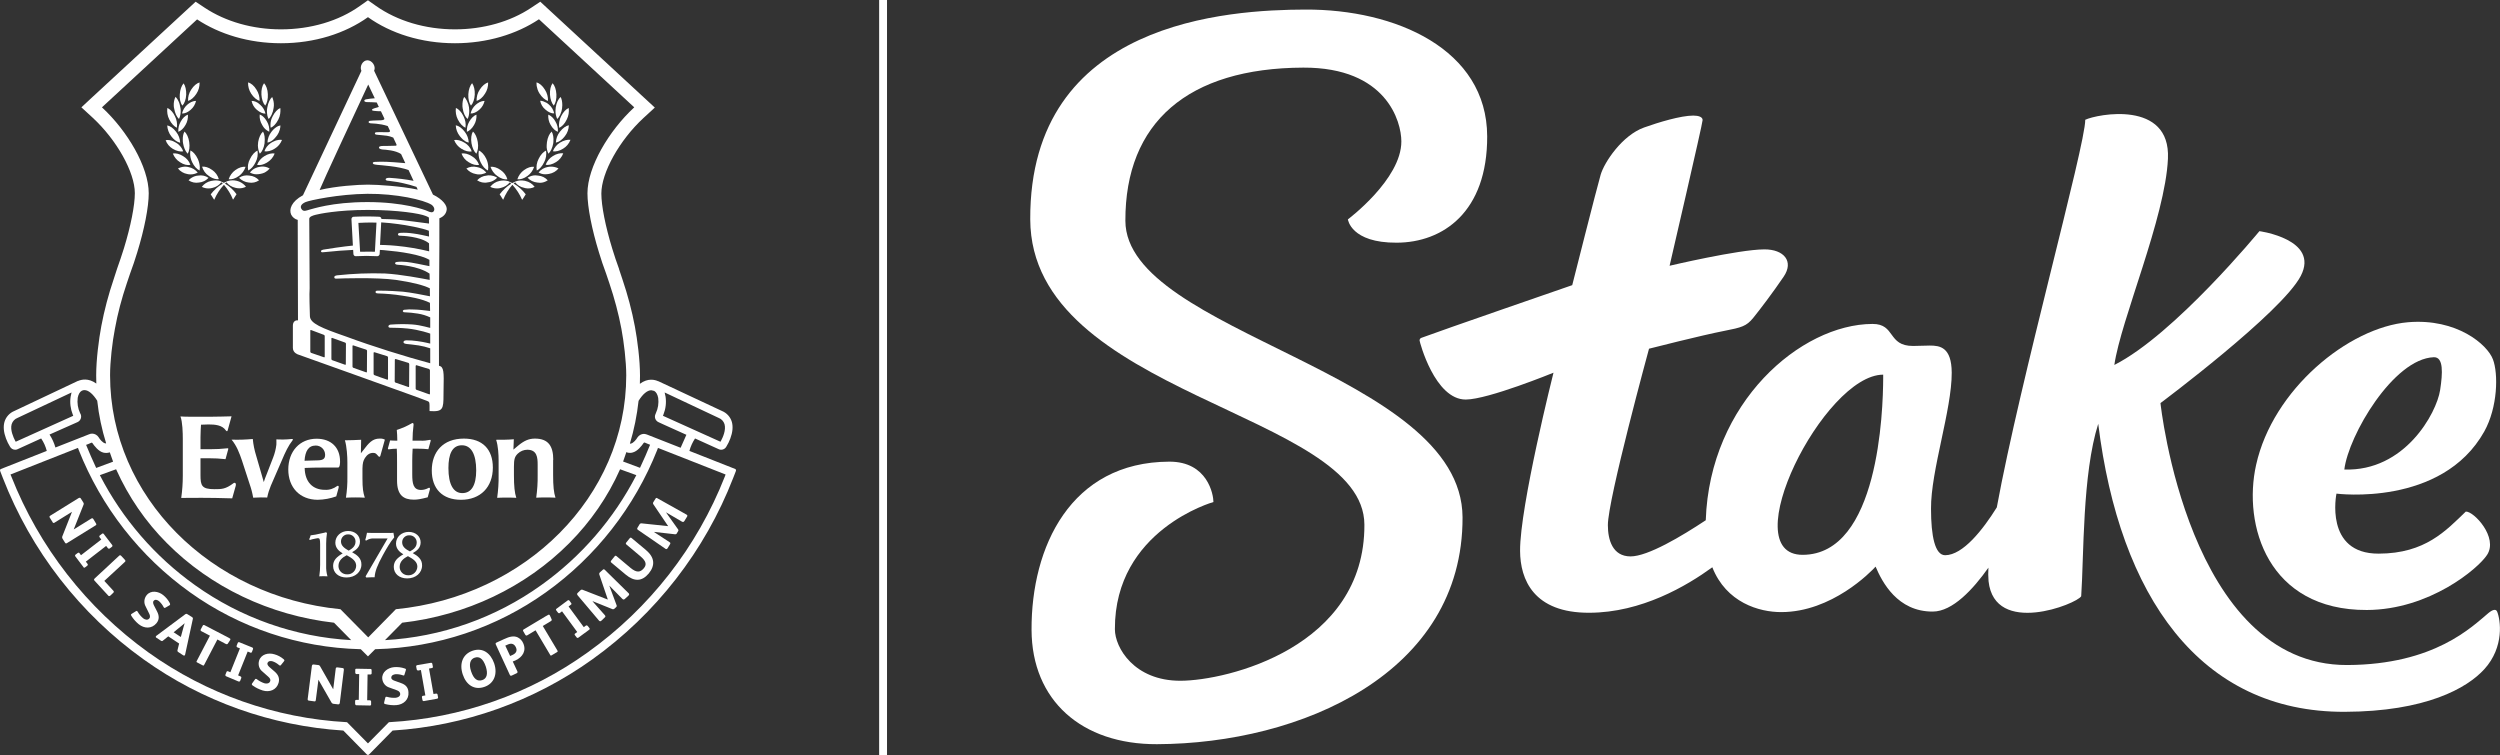 <svg version="1.1" id="Layer_1" xmlns="http://www.w3.org/2000/svg" xmlns:xlink="http://www.w3.org/1999/xlink" x="0px" y="0px" viewBox="0 0 1907.8 576.2" xml:space="preserve" class="svelte-1szeme" width="1907.8"  height="576.2" ><rect x="0" y="0" width="1907.8" height="576.2" fill="#333333" stroke="none"/><style type="text/css">.st0 {
        fill: #ffffff;
      }
    </style><g><rect x="670.9" class="st0" width="6" height="576.2" fill="#FFFFFF"></rect><path class="st0" d="M858.8,168.5c-0.2-75,47.7-116.6,135.8-116.9c63.5-0.2,74.8,41.2,74.8,56.3c0.1,28.9-40.8,59.5-40.8,59.5
		s2.2,18,37.3,17.8c35.1-0.1,69.2-23.3,69-81.2c-0.2-66.5-69.9-97-138.8-96.7c-57.7,0.2-210.5,8.3-209.9,160.1
		c0.5,134.8,254.7,146.7,255,233c0.4,93.7-104.9,119-140.3,119.1s-50.1-25.3-50.1-39.3c-0.3-75.9,75.2-97.1,75.2-97.1
		c0-5.6-4.4-30.9-33.7-30.8c-75.3,0.3-105.4,65.1-105.1,128.4c0.2,53.8,38.2,87.4,95.7,87.2c109.8-0.4,233.6-54.1,233.2-173.1
		C1115.6,283.6,859.1,254.5,858.8,168.5z" fill="#FFFFFF"></path><path class="st0" d="M1905.6,466.7c-0.9-2.1-3.3-1.6-6.6,1.1c-12.4,10.3-41,39.4-107.7,39.7c-121.5,0.5-142.6-199.9-142.6-199.9
		s92.7-69.2,107.1-97.1c14.4-27.9-31.6-34.1-31.6-34.1s-64.8,78.9-110.7,102.1c4.9-34.3,38.9-112.4,40.9-157.4
		c2.1-45-54.1-34-63.1-29.7h0c0.1,19.6-49.5,197.8-67.5,295.8c-10.6,17-25.8,36.4-39.4,36.5c-7.8,0-10.8-14.6-10.8-35.5
		c-0.2-29,15.9-75.5,15.8-103.8c-0.1-19.5-9-20.7-16.7-20.7c-1.7,0-11,0.3-12.7,0.3c-19.8,0.1-13.3-16.9-31.1-16.8
		c-54.6,0.2-124.2,59.8-127.2,149.8c-18.4,12.2-44.2,27.6-57.4,27.6c-13.8,0-17.3-12.8-17.3-23.8c-0.1-19.4,31.4-134.7,31.4-134.7
		s39.9-10.2,57.4-13.6c13.2-2.6,16.9-3.5,22.1-9.9c5.2-6.4,15.2-19.6,23.2-31.4c8.1-11.8,0.2-21-14.8-20.9
		c-19.7,0.1-72.2,12.5-72.2,12.5s25.3-108.9,25.2-111.2c0-2.3-3-3.4-7.1-3.4c-9.6,0-26.7,5.2-37.6,9.1c-16.7,6-30.3,26.5-33.1,36
		s-21.7,84.3-21.7,84.3s-101.3,35-115.1,40.2c-0.9,0.3-1.4,1.1-1.4,2c0,0.9,11.6,45.2,35.3,45.1c17.1-0.1,66.9-20.5,66.9-20.5
		s-25.7,102.1-25.5,136c0.1,21.8,10.3,47.4,52.9,47.2c39.8-0.1,74.3-20.5,93.8-34.7c10.6,26.9,35.7,34.3,52.8,34.2
		c38.4-0.1,68.1-30.6,71.8-34.7c5,11.8,16.7,34.4,43.6,34.3c15.2,0,30.9-17.1,42.5-33.5c-0.2,3.4-0.2,6.9,0.1,10.3
		c4.6,42.3,67.4,17.4,70.7,11.5c2.1-30.6,0.8-93.1,13-131.6c16.2,131.6,77.6,220.2,188.1,219.8c61.8-0.2,93.4-18,106.6-32.6
		C1911.3,493.6,1908.2,472.9,1905.6,466.7z M1437.1,288.6c-0.1,24.8-3.4,134.6-61.4,134.8c-53,0.2,16.2-137.4,61.4-137.5V288.6z" fill="#FFFFFF"></path><path class="st0" d="M1806.2,465.5c47.9-0.2,85-31.7,91.7-42c8.8-13.4-10.2-33.5-16.2-33.1c-15.1,14.5-30.9,32-66.4,32.1
		c-41.8,0.2-32.3-45.8-32.3-45.8s80.4,10.4,112.8-47.4c10.3-18.5,10.8-44.1,6.6-55.1c-4.2-11.2-27.5-31.4-64.7-28.3h0
		c-45.7,3.9-103.3,51.5-116,108.8C1711.4,400.7,1730.6,465.8,1806.2,465.5z M1857.3,272.6C1857.3,272.6,1857.3,272.6,1857.3,272.6
		L1857.3,272.6C1857.3,272.6,1857.3,272.6,1857.3,272.6c7.5-0.2,6.8,12.1,4.8,25.1c-2.7,17.6-27,62.2-73.1,60.6
		C1792.2,332.2,1826.5,273.7,1857.3,272.6z" fill="#FFFFFF"></path><path class="st0" d="M414.2,477.7l6-3.6c0.7-0.4,1.1-0.9,0.7-1.6l-1.3-2.9c0-0.1-0.1-0.1-0.1-0.1c-0.3-0.5-0.7-0.6-1.3-0.2l-1.8,1
		l-16.7,10c-0.1,0-0.2,0.1-0.2,0.1c-0.4,0.3-0.5,0.9-0.2,1.3l1.5,2.6c0.4,0.7,0.9,0.9,1.6,0.5l6.3-3.8l11.1,18.7
		c0.4,0.7,0.6,0.8,1.3,0.3l3.9-2.3c0.7-0.4,0.7-0.6,0.3-1.4L414.2,477.7z" fill="#FFFFFF"></path><path class="st0" d="M448.5,477.7C448.5,477.7,448.5,477.7,448.5,477.7c-0.4-0.5-1-0.6-1.4-0.3l-1.6,1.2l-11.6-15.8l1.7-1.3l0,0
		c0.1,0,0.1-0.1,0.2-0.1c0.4-0.4,0.4-0.9,0-1.3l-1.3-1.8c-0.4-0.4-0.9-0.4-1.3-0.1l-8.6,6.4c0,0,0,0,0,0c-0.4,0.3-0.4,0.9-0.1,1.2
		l1.3,1.7c0,0,0,0.1,0.1,0.1c0.3,0.4,0.9,0.5,1.3,0.2l1.7-1.3l11.6,15.8l-1.5,1.1c-0.1,0-0.1,0.1-0.2,0.1c-0.4,0.4-0.4,0.9,0,1.3
		l1.3,1.7c0.4,0.4,0.9,0.4,1.3,0.1l8.3-6.1c0,0,0,0,0,0c0.4-0.3,0.4-0.9,0.1-1.2L448.5,477.7z" fill="#FFFFFF"></path><path class="st0" d="M73.3,399.5l-2-3.3c-0.4-0.7-0.9-0.9-1.6-0.5L56.3,404l0-0.1l7.4-18.6c0.3-0.6,0.3-1.3-0.1-1.8l-1.8-2.9
		c-0.4-0.7-0.9-1-1.8-0.5l-21.6,13.4c-0.8,0.5-0.8,1-0.3,1.7l2,3.2c0,0.1,0.1,0.3,0.2,0.4c0.4,0.4,1,0.4,1.4,0l13.2-8.2l0,0.1
		l-7.3,18.5c-0.3,0.7-0.2,1.4,0.2,2l1.8,2.9c0.4,0.6,0.8,0.9,1.6,0.3l21.5-13.3C73.4,400.7,73.8,400.4,73.3,399.5z" fill="#FFFFFF"></path><path class="st0" d="M394.9,486.3c-2.8-1.2-6-0.6-10.2,1.4l-5.7,2.6c-0.8,0.4-1,0.7-0.6,1.6l10.6,23c0.4,0.9,0.9,0.9,1.6,0.6
		l3.6-1.7c0.8-0.4,0.9-0.9,0.6-1.5l-3.5-7.5c0.4-0.2,1.5-0.6,2-0.8l0,0c5.6-2.6,8.6-7.5,5.9-13.3
		C398.4,488.8,396.8,487.2,394.9,486.3z M391.3,499.7c-0.3,0.1-1.5,0.7-2,0.9l-3.7-7.9l1.8-0.8l0,0c2.7-1.3,4.9-0.7,6.2,1.9
		S394,498.4,391.3,499.7z" fill="#FFFFFF"></path><path class="st0" d="M479.7,452.7l-18.2-17.9c-0.5-0.5-0.9-0.5-1.5,0l-2.1,1.9c-0.6,0.5-0.8,1.2-0.5,1.9l6.4,18.8l-0.1,0.1
		l-18.8-7.3c-0.7-0.4-1.5-0.3-2,0.3l-2.1,2c-0.5,0.5-0.6,1,0,1.8l16.3,19.3l0.1,0.1c0.6,0.6,1.1,0.5,1.8-0.1l2.4-2.3
		c0.6-0.6,0.9-1,0.2-1.8l-9.4-10.6l0.1-0.1l14.9,6c0.6,0.3,1.4,0.1,1.8-0.4l1.1-1c0.5-0.4,0.7-1,0.4-1.6L465,447h0.1l9.6,9.8
		c0.8,0.8,1.3,1,2.1,0.3l2.9-2.7l0,0c0.1,0,0.1-0.1,0.2-0.2C480.2,453.8,480.2,453.1,479.7,452.7L479.7,452.7z" fill="#FFFFFF"></path><path class="st0" d="M492.9,419.7l-10.9-9.1c-0.6-0.5-1-0.4-1.5,0.2l-2.5,3.1c-0.5,0.6-0.6,1.1,0,1.6l10.6,8.9c4.8,4,5,6.7,2.5,9.5
		s-5.2,3.4-10-0.6l-10.6-8.9c-0.6-0.5-1.1-0.4-1.5,0.2l-2.5,3.1c-0.5,0.6-0.6,1.1,0,1.6l11,9.2c6.5,5.4,12.3,5.4,17.6-0.9l0,0
		C500,431.6,499.8,425.5,492.9,419.7z" fill="#FFFFFF"></path><path class="st0" d="M92.5,424.2c0-0.1-0.1-0.1-0.2-0.2c-0.4-0.4-1.1-0.3-1.4,0.1l-18.6,17.3c-0.8,0.7-0.6,1.2-0.1,1.8l10.3,11.2h0
		c0.1,0.1,0.2,0.2,0.3,0.3c0.4,0.3,1.1,0.2,1.4-0.2l2.2-2.1c0.1-0.1,0.2-0.1,0.2-0.2c0.4-0.4,0.3-1.1-0.1-1.4l-6.9-7.5l15.6-14.4
		c0.7-0.6,0.7-1,0.1-1.7L92.5,424.2z" fill="#FFFFFF"></path><path class="st0" d="M65.5,428.6l15.5-12l1.3,1.7h0c0,0.1,0.1,0.1,0.2,0.2c0.4,0.3,1,0.3,1.3,0l1.7-1.3c0.4-0.4,0.4-0.9,0.1-1.3
		l-6.5-8.5c0,0,0,0,0,0c-0.3-0.4-0.9-0.4-1.2-0.1l-1.7,1.3c0,0,0,0,0,0c-0.4,0.3-0.6,0.9-0.2,1.4l1.3,1.7l-15.5,12l-1.1-1.5
		c0-0.1-0.1-0.1-0.1-0.2c-0.4-0.4-0.9-0.3-1.3,0l-1.7,1.3c0,0,0,0,0,0c-0.4,0.3-0.4,0.9-0.1,1.3l6.2,8.2c0,0,0,0,0,0.1
		c0.3,0.4,0.9,0.4,1.2,0.1l1.7-1.3c0,0,0,0,0,0c0.4-0.3,0.6-0.9,0.2-1.4L65.5,428.6z" fill="#FFFFFF"></path><path class="st0" d="M500.2,380.6l-1.5,2.4c-0.5,0.6-0.5,1.4,0,2l11.1,16.4l0,0.1l-20-2.1c-0.7-0.2-1.5,0.2-1.8,0.8l-1.5,2.5
		c-0.4,0.6-0.4,1.2,0.4,1.7l20.8,14.3l0.1,0.1c0.7,0.5,1.2,0.2,1.7-0.5l1.7-2.8c0.4-0.7,0.7-1.2-0.3-1.8l-11.8-7.7l0-0.1l15.9,1.8
		c0.7,0.1,1.4-0.2,1.6-0.9l0.8-1.3c0.4-0.5,0.4-1.2,0-1.6l-9.1-12.8V391l11.8,6.9c1,0.6,1.5,0.6,2.1-0.2l2.1-3.4l0,0
		c0-0.1,0.1-0.1,0.1-0.2c0.3-0.5,0.1-1.1-0.4-1.3l-0.1-0.1l-22.3-12.5C501,379.8,500.6,379.9,500.2,380.6z" fill="#FFFFFF"></path><path class="st0" d="M119.9,466.7l-2.3-4.5c-0.5-1-1.2-2.6-0.4-3.6c1.2-1.5,3-0.8,4.2,0.2c1.4,1.3,2.6,2.8,3.4,4.4
		c0.1,0.2,0.3,0.4,0.4,0.6c0.3,0.2,0.6,0.2,1.1-0.1l2.9-1.7c0.2-0.1,0.4-0.2,0.5-0.4c0.2-0.3,0.2-0.7-0.1-1.3
		c-1.2-2.4-3-4.5-5.1-6.2c-3.6-2.9-9.4-3.9-12.6,0.1c-2,2.5-2.3,5.9-0.7,8.7l2.6,5.3c0.6,1.2,1.1,2.6,0.1,3.8
		c-1.2,1.5-3.4,0.9-4.7-0.2c-1.6-1.4-3-3-4.1-4.9c-0.1-0.2-0.2-0.4-0.4-0.5c-0.3-0.3-0.8-0.2-1.1,0.1l-2.9,1.8
		c-0.2,0.1-0.4,0.3-0.6,0.4c-0.2,0.3-0.2,0.6,0.1,1.2c1.5,2.4,3.4,4.6,5.6,6.4v0c4.3,3.5,9.9,3.7,13.6-0.7
		C121.7,472.8,121.5,469.8,119.9,466.7z" fill="#FFFFFF"></path><path class="st0" d="M360.6,496.6c-7.5,2.6-10.2,9.8-7.5,18s8.9,12.2,16.5,9.6l0,0c7.1-2.4,10.4-9.4,7.5-18
		C374.4,498.5,368.5,493.9,360.6,496.6z M368,519c-3.6,1.2-6.5-0.7-8.5-6.7c-1.9-5.6-0.6-9.3,2.7-10.4l0,0c3.6-1.2,6.4,0.6,8.5,6.7
		C372.6,514.4,371.4,517.9,368,519z" fill="#FFFFFF"></path><path class="st0" d="M333.9,530.1c0,0,0-0.1,0-0.1c-0.1-0.5-0.6-0.8-1.1-0.7l-2,0.3l-3.4-19.4l2.1-0.4v0c0.1,0,0.1,0,0.2,0
		c0.5-0.1,0.8-0.7,0.6-1.2l-0.4-2.1c-0.1-0.5-0.6-0.8-1.1-0.7l-10.5,1.8c0,0,0,0,0,0c-0.5,0.1-0.8,0.6-0.7,1.1l0.4,2.1c0,0,0,0,0,0
		c0.1,0.5,0.6,0.9,1.1,0.9l2.1-0.4l3.4,19.4l-1.8,0.3c-0.1,0-0.1,0-0.2,0c-0.5,0.2-0.7,0.7-0.6,1.2l0.4,2.1c0,0,0,0,0,0
		c0.1,0.5,0.6,0.8,1.1,0.7l10.1-1.8c0,0,0,0,0,0c0.5-0.1,0.8-0.6,0.7-1.1L333.9,530.1z" fill="#FFFFFF"></path><path class="st0" d="M306.1,521.3l-4.7-1.7c-1-0.3-2.7-1-2.8-2.3c-0.1-1.9,1.6-2.6,3.2-2.8c1.9-0.1,3.7,0.2,5.5,0.8
		c0.2,0.1,0.5,0.1,0.7,0.2c0.4,0,0.6-0.2,0.7-0.8l1-3.2c0.1-0.2,0.1-0.4,0.1-0.6c0-0.4-0.3-0.6-1-0.8c-2.6-0.9-5.3-1.2-8-1
		c-4.7,0.4-9.5,3.7-9.1,8.8c0.3,3.2,2.4,5.9,5.5,6.8l5.5,2c1.3,0.5,2.5,1.1,2.7,2.7c0.2,2-1.9,3-3.6,3.1c-2.1,0.1-4.3-0.1-6.3-0.7
		c-0.2-0.1-0.5-0.1-0.7-0.1c-0.5,0-0.7,0.4-0.8,0.8l-0.8,3.3c-0.1,0.2-0.1,0.5-0.1,0.7c0,0.4,0.2,0.6,0.9,0.8c2.8,0.7,5.6,1,8.4,0.8
		v0c5.5-0.4,9.8-4.2,9.3-9.9C311.5,524.4,309.3,522.4,306.1,521.3z" fill="#FFFFFF"></path><path class="st0" d="M216.5,503.1c-2.1-1.8-4.5-3.1-7.1-3.8c-4.5-1.4-10.2-0.1-11.7,4.9c-0.9,3.1,0.1,6.4,2.6,8.3l4.4,3.9
		c1,0.9,2,2,1.5,3.4c-0.6,1.9-2.8,2.1-4.5,1.6c-2-0.7-3.9-1.7-5.6-3c-0.2-0.2-0.4-0.3-0.6-0.3c-0.5-0.2-0.8,0.1-1,0.5l-2,2.8
		c-0.1,0.2-0.3,0.4-0.3,0.6c-0.1,0.3,0,0.7,0.6,1.1c2.3,1.7,4.9,2.9,7.6,3.8v0c5.2,1.6,10.6-0.3,12.2-5.8c1-3.5-0.3-6.2-2.9-8.5
		l-3.8-3.3c-0.8-0.7-2.1-1.9-1.8-3.2c0.6-1.8,2.5-1.9,4-1.4c1.8,0.6,3.4,1.6,4.8,2.8c0.2,0.2,0.4,0.3,0.6,0.4c0.4,0.1,0.7,0,1-0.5
		l2.1-2.6c0.1-0.2,0.2-0.3,0.3-0.5C217.2,503.9,217,503.5,216.5,503.1z" fill="#FFFFFF"></path><path class="st0" d="M193.1,495.3c0.1-0.5-0.1-1-0.6-1.2l-9.9-4c0,0,0,0-0.1,0c-0.5-0.2-0.9,0.1-1.1,0.6l-0.8,2c0,0,0,0,0,0
		c-0.2,0.5,0,1.1,0.5,1.3l2,0.8l-7.3,18.2l-1.7-0.7c-0.1,0-0.1-0.1-0.2-0.1c-0.5-0.1-1,0.2-1.1,0.7l-0.8,2c-0.1,0.5,0.1,1,0.6,1.2
		l9.5,4c0,0,0,0,0.1,0c0.5,0.1,0.9-0.1,1.1-0.6l0.8-2c0,0,0,0,0,0c0.2-0.5,0-1.1-0.5-1.3l-1.9-0.8l7.3-18.2l2,0.8l0,0
		c0.1,0,0.1,0,0.2,0.1c0.5,0.1,1-0.2,1.1-0.7L193.1,495.3z" fill="#FFFFFF"></path><path class="st0" d="M261.4,509.8l-3.8-0.5c-0.8-0.1-1.3,0.1-1.4,1l-1.9,15.6h-0.1l-9.9-17.4c-0.3-0.6-0.9-1-1.5-1l-3.3-0.4
		c-0.8-0.1-1.3,0.1-1.5,1.1l-3.2,25.2c-0.1,1,0.3,1.2,1.2,1.3l3.7,0.5c0.8,0.2,1.2-0.1,1.3-1l2-15.5l9.9,17.3c0.3,0.6,0.9,1,1.6,1.1
		l3.4,0.4v0c0.7,0.1,1.2-0.1,1.4-1.1l3.1-25.2C262.4,510.5,262.4,509.9,261.4,509.8z" fill="#FFFFFF"></path><path class="st0" d="M282.7,510.5l-10.7-0.2c0,0,0,0-0.1,0c-0.5,0-0.9,0.4-0.8,0.9v2.1c0,0,0,0,0,0c0,0.6,0.4,1,0.9,1.1h2.1
		l-0.3,19.7H272c-0.1,0-0.1,0-0.2,0c-0.5,0-0.9,0.5-0.8,1v2.2c0.1,0.5,0.5,0.9,1,0.9l10.3,0.2c0,0,0,0,0.1,0c0.5,0,0.9-0.4,0.8-0.9
		v-2.1c0,0,0,0,0,0c0-0.6-0.4-1-1-1h-2l0.3-19.7h2.2v0c0,0,0.1,0,0.1,0c0.5,0,0.9-0.5,0.8-1v-2.2
		C283.6,510.8,283.2,510.4,282.7,510.5z" fill="#FFFFFF"></path><path class="st0" d="M173.9,491.1l1.7-2.6c0,0,0-0.1,0.1-0.2c0.2-0.5,0.2-0.9-0.5-1.2l-1.8-1l-17.3-9c-0.1-0.1-0.1-0.1-0.2-0.1
		c-0.5-0.2-1,0-1.2,0.5l-1.4,2.6c-0.4,0.7-0.3,1.2,0.4,1.6l6.5,3.4l-10,19.2c-0.4,0.8-0.4,0.9,0.4,1.3l4,2.1
		c0.7,0.4,0.9,0.3,1.3-0.5l10-19.2l6.2,3.3C172.9,491.7,173.5,491.8,173.9,491.1z" fill="#FFFFFF"></path><path class="st0" d="M146.5,470.9l-3.5-2.2c-0.5-0.4-1.2-0.3-1.7,0.1l-22,16.4c-0.1,0.1-0.3,0.2-0.3,0.4c0,0,0,0.1-0.1,0.1
		c-0.1,0.3,0,0.6,0.2,0.8l3.8,2.5c0.5,0.3,1.1,0.3,1.5-0.2l4-3.2l1.2,0.8l5.9,3.9l1.2,0.8l-1.2,4.8c-0.3,0.7,0,1.5,0.7,1.8l3.8,2.5
		v0c0,0,0,0,0.1,0c0.3,0.2,0.8,0.1,1-0.2c0.1-0.2,0.2-0.4,0.2-0.6l5.8-26.8C147.4,471.8,147.1,471.2,146.5,470.9z M140.2,478
		l-2.2,8.1l-5.5-3.6l6.4-5.2c0.7-0.6,1.3-1.1,1.9-1.6h0.1C140.7,476.3,140.5,477.1,140.2,478z" fill="#FFFFFF"></path><path class="st0" d="M561.1,357.9l-35-13.8c0.9-3.4,2.4-6.6,4.3-9.5l18.1,8.2c2.1,1,4.7,0.1,5.8-2c1.2-1.9,2.2-4,3-6.1
		c1.8-4.8,2.2-9.1,1.2-12.7c-1.1-3.8-3.9-6.9-7.6-8.4L502.6,291l-0.3-0.1h-0.1c-2.4-1.1-7.8-2.6-13.9,2c0.1-2.1,0.1-4.2,0.1-6.3
		c0-11.8-2-27.3-3.9-37.4c-2.3-12.2-5.5-24.2-9.5-36l-2.6-7.8l0-0.2c-1.9-5.1-3.6-10.3-5.2-15.5c-5.2-17-8.3-32.7-8.3-42
		c0-15.9,13.8-40.7,32.2-57.7l8.6-7.9L412.3,1.3l-6.9,4.6c-16,10.7-36.7,16.5-58.2,16.5c-22.6,0-44-6.4-60.3-17.9l-6.1-4.3l-6.1,4.3
		c-16.2,11.6-37.7,17.9-60.3,17.9c-21.6,0-42.2-5.9-58.2-16.5l-6.9-4.6L70.5,74.1l-8.4,7.8l8.6,7.9c18.4,17,32.2,41.7,32.2,57.6
		c0,9.3-3.1,25-8.3,42c-1.6,5.2-3.4,10.4-5.2,15.5l-2.6,8c-4,11.8-7.2,23.8-9.5,36c-1.9,10.1-3.9,25.6-3.9,37.5
		c0,2.1,0.1,4.2,0.1,6.3c-6.2-4.5-11.5-3-13.9-2h-0.1l-0.3,0.1L11,313.6c-3.7,1.5-6.5,4.6-7.6,8.4c-1,3.6-0.6,7.9,1.2,12.7
		c0.8,2.1,1.8,4.2,3,6.1c0.8,1.5,2.3,2.4,4,2.4c0.6,0,1.3-0.1,1.8-0.4l18-8.2c2,2.9,3.4,6.1,4.3,9.5l-35,13.8
		c-0.3,0.1-0.5,0.3-0.6,0.6c-0.1,0.3-0.1,0.6,0,0.9l2.1,5.4c21.6,55.6,58.9,103.7,107.4,138.4c44.7,32,97.5,50.8,152.4,54.3l18,18.3
		c0.2,0.2,0.5,0.3,0.8,0.3c0.3,0,0.6-0.1,0.8-0.3l18-18.3c54.9-3.5,107.7-22.3,152.4-54.3c48.5-34.7,85.9-82.8,107.5-138.4l2.1-5.4
		c0.1-0.3,0.1-0.6,0-0.9C561.6,358.3,561.3,358,561.1,357.9z M506.3,316.3c1.7-4.3,2.3-9,1.6-13.6c0-0.3-0.1-0.6-0.2-0.9l-0.5-2.3
		l41.2,19.4c2.2,0.8,3.8,2.6,4.5,4.8c1.3,4.5-1.4,10.3-2.6,12.5l-0.5,0.9l-43.9-19.8L506.3,316.3z M487.3,305.9L487.3,305.9
		c3.2-5.2,6.7-8.1,9.7-8.1l2.2,0.5c1.5,0.8,2.6,2.7,3.1,5.4c0.5,4-0.1,8-1.8,11.6l-0.3,0.8c0,0-0.1,0.1-0.1,0.2
		c-0.9,2.3,0.2,4.9,2.5,5.9l3.9,1.8l17.3,7.8l-4.4,9.9l-25.7-10.1c-0.7-0.3-1.5-0.4-2.3-0.5c-2,0-3.9,1.1-5,2.8l-0.1,0.2
		c-0.7,1.2-2.9,4-4.8,4.4c-0.3,0.1-0.6,0.1-0.8,0C483.9,327.8,486.1,316.9,487.3,305.9z M480.8,345.6c0.7,0,1.3-0.1,2-0.3
		c3.7-0.9,6.9-5.1,8.4-7.3c0.2-0.2,0.4-0.3,0.7-0.3c0.1,0,0.2,0,0.3,0.1l2.1,0.9l1.8,0.7c-2,4.9-5,12-7.7,17.6l-12.9-4.8
		c0.6-1.6,2-5.6,2.5-7.2C478.9,345.5,479.8,345.6,480.8,345.6z M485.6,362.6c-17.2,33.4-42.1,62.2-72.7,84
		c-34.9,25-76.2,39.5-119.1,41.9l13.1-13.3c49-5.6,94.2-27.2,127.6-60.8c16.2-16.3,29.4-35.3,38.7-56.3L485.6,362.6z M87.7,250.9
		L87.7,250.9c2.1-11.7,5.2-23.2,9-34.5l2.6-7.7c2-5.3,3.8-10.8,5.4-16c5.5-17.9,8.8-34.7,8.8-45.2c0-20.1-16.3-47.6-35.5-65.4
		l-0.2-0.2l72.6-67.1C167.5,26.1,189.9,33,214.4,33c25.7,0,49-7.5,66.4-19.9C298.2,25.5,321.5,33,347.2,33c24.5,0,47-6.9,64.1-18.3
		L484,81.9l-0.2,0.2c-19.2,17.8-35.5,45.3-35.5,65.4c0,10.5,3.3,27.3,8.8,45.2c1.6,5.3,3.4,10.7,5.4,16l2.6,7.7
		c3.8,11.3,6.9,22.8,9.1,34.5c1.9,10.1,3.7,24.9,3.7,35.5c0,92.6-77,168.8-175.8,178.5L281,486.4l-21.2-21.5
		C160.9,455.2,84,379,84,286.4C84,275.8,85.7,261.1,87.7,250.9z M268,488.5c-42.9-2.4-84.2-17-119.1-41.9
		c-30.6-21.8-55.5-50.6-72.7-84l12.4-4.5c9.4,21,22.5,40.1,38.7,56.3c33.3,33.6,78.6,55.2,127.6,60.8L268,488.5z M83.8,345.2
		c0.5,1.6,2,5.6,2.5,7.1l-12.9,4.8c-2.7-5.7-5.7-12.7-7.7-17.6l1.8-0.7l2.1-0.9c0.1,0,0.2-0.1,0.3-0.1c0.3,0,0.5,0.1,0.6,0.3
		c1.5,2.2,4.7,6.4,8.4,7.3C80.5,345.8,82.2,345.7,83.8,345.2z M59.2,322.1c2.2-1,3.3-3.6,2.4-5.9c0-0.1-0.1-0.1-0.1-0.2l-0.4-0.8
		c-1.7-3.6-2.3-7.6-1.8-11.6c0.5-2.7,1.6-4.6,3.1-5.4l0.2-0.1c0.6-0.3,1.3-0.4,1.9-0.4c3,0,6.5,3,9.7,8.1c1.2,11,3.5,21.9,6.8,32.5
		c-0.3,0.1-0.5,0.1-0.8,0c-1.9-0.4-4.1-3.2-4.8-4.4l-0.1-0.2c-1.1-1.7-3-2.8-5-2.8c-0.8,0-1.6,0.2-2.3,0.5l-25.7,10.1
		c-1-3.5-2.5-6.8-4.5-9.9L59.2,322.1z M12,337.1l-0.5-0.9c-1.2-2.3-3.9-8.1-2.6-12.5c0.7-2.2,2.3-4,4.5-4.8l41.2-19.4l-0.5,2.3
		c-0.1,0.3-0.1,0.6-0.2,0.9c-0.7,4.6-0.1,9.3,1.6,13.6l0.4,1L12,337.1z M553.2,363.5c-21.2,54-57.6,100.7-104.8,134.4
		c-44.3,31.8-96.8,50.2-151.3,53.2h-0.3l-16,16.2l-16-16.2h-0.3c-54.4-3-106.9-21.5-151.2-53.2C66.2,464.1,29.8,417.4,8.6,363.5
		l-0.6-1.4l51.5-20.3l0.5,1.4c17.3,43.7,46.8,81.5,85,108.8c37.9,27.1,83.1,42.2,129.7,43.4h0.6l5.5,5.5l5.5-5.5h0.6
		c46.6-1.2,91.8-16.3,129.7-43.4c38.2-27.3,67.7-65.1,85-108.8l0.5-1.4l51.6,20.3L553.2,363.5z" fill="#FFFFFF"></path><path class="st0" d="M480.8,345.6C480.8,345.6,480.8,345.6,480.8,345.6C480.8,345.6,480.8,345.6,480.8,345.6L480.8,345.6z" fill="#FFFFFF"></path><path class="st0" d="M192,77C192,77,192,77,192,77c0.5,2.6,1.9,5,3.9,6.7c2.3,2,4.7,3.1,6.7,3c0,0,0,0,0,0c0,0,0,0,0,0
		c-0.6-2.6-2-5-4-6.7C196.5,77.9,193.9,76.9,192,77C192,77,192,77,192,77z" fill="#FFFFFF"></path><path class="st0" d="M203.7,84.5c0,2.5,0.4,4.8,1.3,6.3c0.4-0.3,0.7-0.8,1.1-1.2c0.8-1.1,1.5-2.5,2-4.2c0,0,0,0,0,0
		c0-0.1,0-0.1,0.1-0.2c0.2-0.7,0.4-1.5,0.5-2.3c0.2-0.8,0.2-1.5,0.3-2.3c0.1-2.3-0.4-4.5-1.3-6.6c-1.7,1.5-3.1,4.4-3.7,8
		C203.8,82.8,203.8,83.7,203.7,84.5z" fill="#FFFFFF"></path><path class="st0" d="M206.7,107.9c1.5-0.8,2.9-2.2,4.2-3.9c0.2-0.3,0.5-0.6,0.7-0.9c0.8-1.2,1.5-2.6,1.9-4.1
		c0.3-1.1,0.5-2.2,0.5-3.3c-0.5,0.1-1.1,0.3-1.7,0.5c-1.7,0.8-3.6,2.3-5.1,4.3c-1.9,2.4-3,5.3-3.1,8.3h0l0,0
		C204.9,108.7,205.8,108.4,206.7,107.9z" fill="#FFFFFF"></path><path class="st0" d="M198.3,117.3c1.7-1.5,3.1-4.5,3.6-8c0-0.1,0-0.2,0-0.4c0.4-3.4,0-6.6-1.2-8.5c-1.7,1.5-3.1,4.4-3.7,8
		c-0.1,0.9-0.2,1.8-0.2,2.6C196.9,113.5,197.4,115.8,198.3,117.3z" fill="#FFFFFF"></path><path class="st0" d="M139.8,115.5c-0.6-1.7-1.6-3.3-2.9-4.6c-0.8-0.8-1.6-1.5-2.6-2c-0.3-0.2-0.7-0.4-1.1-0.6
		c-1.4-0.8-2.8-1.2-4.1-1.4c-1-0.1-1.9-0.1-2.7,0.1c1,2.8,3,5.1,5.5,6.6C134.7,115.3,137.7,115.9,139.8,115.5z" fill="#FFFFFF"></path><path class="st0" d="M145.4,133.1c1.9,0,3.8-0.5,5.5-1.4c-1.8-2.2-4.3-3.7-7.1-4.2c-0.7-0.2-1.4-0.3-2.1-0.3c-0.2,0-0.4,0-0.6,0
		c-0.1,0-0.3,0-0.4,0c-1.7,0.1-3.4,0.6-4.9,1.4c1.8,2.2,4.3,3.7,7.1,4.2C143.7,133,144.5,133.1,145.4,133.1z" fill="#FFFFFF"></path><path class="st0" d="M189.4,130.1C189.4,130.1,189.4,130.1,189.4,130.1c2-0.9,4.2-3.2,5.7-6.4c1.4-2.7,1.9-5.8,1.4-8.8c0,0,0,0,0,0
		c0,0,0,0,0,0c-2,0.9-4.2,3.2-5.7,6.4C189.3,124,188.8,127.1,189.4,130.1C189.3,130.1,189.4,130.1,189.4,130.1z" fill="#FFFFFF"></path><path class="st0" d="M159.3,134.2c0.3,0.3,0.7,0.5,1,0.7c2.4,1.5,4.9,2.1,6.7,1.8c-0.8-2.8-2.6-5.3-5.1-7c0,0,0,0,0,0
		c-2.7-2-5.6-2.8-7.7-2.5C155.1,130.1,156.8,132.6,159.3,134.2z" fill="#FFFFFF"></path><path class="st0" d="M135,97.5c0.4-3-0.1-6.1-1.5-8.8c-1.3-2.8-3.2-4.9-5-5.9c-0.3-0.1-0.5-0.3-0.8-0.4c-0.4,3,0.1,6.1,1.5,8.8
		C130.8,94.4,133,96.6,135,97.5z" fill="#FFFFFF"></path><path class="st0" d="M130.7,104c1.8,2.4,4,4.1,6,4.7c0.3,0.1,0.6,0.2,0.8,0.2c-0.1-3-1.2-5.9-3.1-8.3c-2.1-2.8-4.6-4.5-6.8-4.9l0,0
		h0C127.8,98.7,128.8,101.6,130.7,104z" fill="#FFFFFF"></path><path class="st0" d="M139.2,80.6C139.2,80.6,139.2,80.6,139.2,80.6c1.6-1.7,2.7-4.7,2.9-8.3c0.1-3.6-0.6-6.8-2-8.7c0,0,0,0,0,0.1
		c0,0,0,0,0-0.1c-1.5,1.7-2.7,4.8-2.9,8.4C136.9,75.5,137.7,78.7,139.2,80.6C139.1,80.6,139.2,80.6,139.2,80.6z" fill="#FFFFFF"></path><path class="st0" d="M196.8,125.9c1.9,0.3,4.3-0.3,6.7-1.7c0.2-0.1,0.4-0.2,0.6-0.4c2.5-1.5,4.4-3.8,5.5-6.6c0,0,0,0,0,0
		c0,0,0,0,0,0c-2.1-0.5-5.1,0.2-7.9,2c-2.5,1.5-4.4,3.8-5.5,6.6c0,0,0,0,0,0c0,0,0,0,0,0C196.4,125.8,196.6,125.8,196.8,125.9z" fill="#FFFFFF"></path><path class="st0" d="M190.7,131.6c1.5,0.9,3.2,1.4,4.9,1.4c1,0,2.1-0.1,3.1-0.3c1.1-0.2,2.1-0.5,3-0.9c0.3-0.1,0.6-0.3,0.9-0.5
		c1.2-0.7,2.3-1.6,3.2-2.7c-0.6-0.3-1.2-0.6-1.9-0.9c-2-0.7-4.1-0.8-6.1-0.3c-1.8,0.3-3.4,1-4.8,2
		C192.2,130.1,191.4,130.8,190.7,131.6z" fill="#FFFFFF"></path><path class="st0" d="M201.8,90c-1.1-1.3-2.4-2.2-3.6-2.6c0,0,0,0,0,0l0,0h0c-0.3,2.7,0.4,5.5,1.8,7.8c0.1,0.2,0.3,0.5,0.4,0.7
		c0.9,1.6,2.1,2.8,3.3,3.6c0.6,0.4,1.2,0.8,1.8,1c0,0,0,0,0,0c0,0,0,0,0,0c0.2-2.7-0.4-5.5-1.8-7.8C203.1,91.7,202.5,90.8,201.8,90z
		" fill="#FFFFFF"></path><path class="st0" d="M213.4,106.7c-0.3,0-0.6,0-1,0.1c-0.6,0.1-1.2,0.2-1.8,0.4c-0.2,0.1-0.3,0.1-0.5,0.2c-0.6,0.2-1.2,0.5-1.8,0.8
		c-0.4,0.2-0.7,0.4-1.1,0.6c-0.3,0.2-0.6,0.4-0.9,0.6c-2.1,1.5-3.7,3.6-4.5,6c2.1,0.5,5.1-0.2,7.9-2c2.5-1.5,4.4-3.8,5.5-6.6
		c-0.3-0.1-0.5-0.1-0.8-0.1S213.7,106.7,213.4,106.7z" fill="#FFFFFF"></path><path class="st0" d="M206.4,95.2c0,0.8,0,1.5,0.2,2.3c2-0.8,4.2-3.1,5.8-6.3c0.7-1.4,1.2-2.8,1.4-4.3c0.2-1.1,0.2-2.3,0.2-3.4
		c0-0.4-0.1-0.8-0.1-1.1c-1,0.4-2.1,1.2-3.1,2.3c-1,1.1-1.9,2.4-2.7,4C207,90.7,206.4,92.9,206.4,95.2z" fill="#FFFFFF"></path><path class="st0" d="M202.4,80.6C202.4,80.6,202.4,80.6,202.4,80.6C202.4,80.6,202.4,80.6,202.4,80.6c1.4-1.9,2.2-5.1,2-8.7
		c-0.1-3.6-1.3-6.7-2.9-8.4c0,0,0,0,0,0c0,0,0,0,0,0c-1.4,1.9-2.2,5.1-2,8.7C199.7,75.8,200.8,78.9,202.4,80.6z" fill="#FFFFFF"></path><path class="st0" d="M198.1,77c0.1-3-0.7-6-2.4-8.6c-1.8-3-4.2-5-6.4-5.5c-0.1,3,0.7,6,2.4,8.6C193.6,74.4,196,76.4,198.1,77z" fill="#FFFFFF"></path><path class="st0" d="M189.8,139.3c2.8,0.5,5.6-0.1,7.9-1.7c-1.9-2.1-4.5-3.4-7.4-3.6c-2.8-0.5-5.6,0.1-7.9,1.7
		C184.4,137.7,187,139,189.8,139.3z" fill="#FFFFFF"></path><path class="st0" d="M182.3,134.3c2.4-1.7,4.2-4.2,5.1-7c0,0,0,0,0,0c0,0,0,0,0,0c-2.2-0.3-5.1,0.5-7.8,2.5c-2.4,1.7-4.2,4.2-5.1,7
		c0,0,0,0,0,0c0,0,0,0,0,0C176.7,137.1,179.6,136.3,182.3,134.3z" fill="#FFFFFF"></path><path class="st0" d="M162.8,137.8c-0.6,0.1-1.2,0.2-1.8,0.3c-2.8,0.6-5.3,2.2-7,4.5c1.6,0.8,3.3,1.2,5,1.2c1,0,2.1-0.1,3.1-0.4
		c2.7-0.6,5.1-2.1,6.8-4.3c0.4,0.3,0.7,0.7,1.1,1c-3.6,2.1-6.7,4.9-9.2,8.2l2.6,4.1c0,0,0-0.1,0-0.1l0.1,0.1
		c1.8-4.2,4.3-8.1,7.4-11.4c2.9,3.4,5.3,7.2,6.9,11.3l0.1-0.1c0,0,0,0.1,0,0.1l2.6-4.1c-2.4-3.3-5.3-6-8.8-8.1
		c0.4-0.4,0.7-0.7,1.1-1c1.7,2.1,4.1,3.6,6.8,4.2c1,0.3,2.1,0.4,3.1,0.4c1.7,0,3.4-0.4,5-1.2c-2.5-3.2-6.3-4.9-10.2-4.9
		c-1.3,0-2.6,0.2-3.9,0.6c-1,0.4-1.9,0.8-2.8,1.3c-0.8-0.4-1.6-0.8-2.5-1.2l-0.1-0.1l0,0C166.5,137.7,164.7,137.5,162.8,137.8z" fill="#FFFFFF"></path><path class="st0" d="M146.3,135.6c-0.9,0.5-1.7,1.2-2.4,2h0l0,0c2.3,1.6,5.2,2.2,7.9,1.7c1.4-0.1,2.8-0.5,4-1.1
		c0.3-0.2,0.6-0.3,0.9-0.5c0.6-0.4,1.2-0.8,1.7-1.3c0.3-0.2,0.5-0.5,0.7-0.7c-2.3-1.6-5.2-2.2-7.9-1.7
		C149.5,134.1,147.8,134.7,146.3,135.6z" fill="#FFFFFF"></path><path class="st0" d="M150.9,121.2c-1.5-3.2-3.6-5.5-5.6-6.4c-0.1,0.8-0.2,1.5-0.2,2.3c0,2.3,0.5,4.5,1.5,6.6
		c1.5,3.2,3.6,5.5,5.7,6.4c0.1-0.8,0.2-1.5,0.2-2.3C152.4,125.6,151.9,123.3,150.9,121.2z" fill="#FFFFFF"></path><path class="st0" d="M149.9,71.5c1.7-2.5,2.5-5.5,2.4-8.6c-2.1,0.6-4.5,2.5-6.4,5.5c-1.7,2.5-2.5,5.5-2.4,8.6
		C145.6,76.4,148,74.5,149.9,71.5z" fill="#FFFFFF"></path><path class="st0" d="M138.9,86.6C138.9,86.6,138.9,86.7,138.9,86.6c1.9,0.2,4.5-0.9,6.7-2.9c2-1.7,3.4-4.1,4-6.7c0,0,0,0,0,0
		c0,0,0,0,0,0c-0.6,0-1.4,0.1-2.1,0.3c-1.1,0.3-2.2,0.8-3.3,1.6c-0.5,0.3-0.9,0.7-1.4,1.1C140.9,81.7,139.5,84,138.9,86.6
		C138.9,86.6,138.9,86.6,138.9,86.6z" fill="#FFFFFF"></path><path class="st0" d="M141.6,95.3c1.4-2.4,2-5.1,1.8-7.8c-1.9,0.6-4,2.5-5.5,5.3c-1.4,2.4-2,5.1-1.8,7.8
		C138,99.9,140.1,98,141.6,95.3z" fill="#FFFFFF"></path><path class="st0" d="M139.7,109.3c0.5,3.1,1.6,5.7,3,7.4c0.2,0.2,0.4,0.4,0.6,0.6c1.2-2.1,1.6-5.3,1.1-8.9c-0.5-3.5-1.9-6.5-3.6-8
		c-0.9,1.5-1.4,3.8-1.3,6.3C139.5,107.6,139.5,108.4,139.7,109.3z" fill="#FFFFFF"></path><path class="st0" d="M132.9,82.8c0.6,3.6,2,6.5,3.7,8c1-2.1,1.4-4.4,1.3-6.6c0-0.8-0.1-1.5-0.3-2.3c-0.2-1.2-0.5-2.3-0.8-3.3
		c-0.4-1-0.8-1.9-1.3-2.7c-0.5-0.8-1-1.5-1.6-2c-1,2.1-1.4,4.4-1.3,6.6C132.6,81.3,132.7,82.1,132.9,82.8z" fill="#FFFFFF"></path><path class="st0" d="M137.4,123.8c2.8,1.9,5.7,2.5,7.9,2c0,0,0,0,0,0c0,0,0,0,0,0c-1-2.8-2.9-5.1-5.5-6.6c-2.8-1.8-5.7-2.5-7.9-2
		c0,0,0,0,0,0c0,0,0,0,0,0C133,119.9,134.9,122.3,137.4,123.8z" fill="#FFFFFF"></path><path class="st0" d="M248.9,431.7v-16.8c0-2.7,0.2-5.3,0.6-8v-0.1l-0.6-0.6h-0.2c-0.9,0.3-1.9,0.5-2.9,0.7l-5.1,1.1
		c-1.2,0.2-2.4,0.4-3.5,0.5h-0.2v0.2c-0.2,0.9-0.6,1.9-1,2.7l-0.1,0.2l0.7,0.5l0.1-0.1c0.6-0.2,1.1-0.4,1.7-0.5l2.4-0.5
		c0.6-0.1,1.1-0.2,1.7-0.3c1.4,0,1.8,0.5,1.8,4.8v15.6c0,2.8-0.2,5.6-0.6,8.4l-0.1,0.3h0.4c1.1-0.1,2-0.1,2.8-0.1
		c1.1,0,2.2,0.1,2.7,0.1l0.4,0l-0.1-0.4C249.1,436.9,248.8,434.3,248.9,431.7z" fill="#FFFFFF"></path><path class="st0" d="M300.8,410.1l0-0.2c-0.2-1-0.4-2-0.5-3v-0.3h-0.3c-1.2,0.1-2.5,0.2-3.7,0.1h-12.1c-1.4,0-2.7,0-3.9-0.1H280
		v0.2c-0.3,1.7-0.7,3.4-1.2,5.1l-0.1,0.3l0.9,0.3l0.1-0.1c1.6-1.1,3.6-1.6,5.5-1.5h10.6L279,439.8l0.4,0.9h0.2
		c2.3-0.2,6.1-0.2,6.1-0.2h0.2v-0.2c0.3-4.4,2-8.8,6.3-16.7c2.7-4.9,5.8-10.3,8.4-13.2L300.8,410.1z" fill="#FFFFFF"></path><path class="st0" d="M268.7,421.4c3.1-1.8,6-3.9,6-8.2c0-4.6-3.8-8-9.1-8c-5.4,0-9.7,3.9-9.7,8.9c0,4.1,2.8,6.5,5.6,8.2
		c-4.5,2.6-7.3,5.2-7.3,9.6c0,5.2,4.2,8.8,10.2,8.8c6.6,0,11.4-4.2,11.4-9.9C275.9,426.1,272.5,423.5,268.7,421.4z M260.2,413.2
		L260.2,413.2c0-2.9,2.3-5.4,5.2-5.4c0.1,0,0.2,0,0.3,0c3-0.1,5.5,2.3,5.6,5.2c0,0.1,0,0.2,0,0.3c0,3.6-2.6,5.4-5.2,6.9
		C263.1,418.5,260.2,416.6,260.2,413.2z M265.1,438.3c-0.1,0-0.1,0-0.2,0c-3.5,0.1-6.5-2.6-6.6-6.1c0-0.1,0-0.3,0-0.4
		c0-4,3.1-6.5,6.3-8.1c4.4,2.4,7.2,4.4,7.2,8.1C271.7,435.5,268.7,438.4,265.1,438.3z" fill="#FFFFFF"></path><path class="st0" d="M315,422.1c3.1-1.8,6-3.9,6-8.2c0-4.6-3.8-8-9.1-8c-5.5,0-9.7,3.9-9.7,8.9c0,4.1,2.8,6.5,5.6,8.2
		c-4.5,2.6-7.3,5.2-7.3,9.6c0,5.2,4.2,8.8,10.2,8.8c6.6,0,11.4-4.2,11.4-9.9C322.2,426.8,318.8,424.2,315,422.1z M306.9,413.9
		L306.9,413.9c-0.1-2.9,2.3-5.4,5.2-5.4c0.1,0,0.2,0,0.3,0c3-0.1,5.5,2.3,5.6,5.2c0,0.1,0,0.2,0,0.3c0,3.6-2.6,5.4-5.2,6.8
		C309.7,419.2,306.9,417.3,306.9,413.9z M311.7,439c0,0-0.1,0-0.1,0l0,0c-3.5,0.1-6.5-2.6-6.6-6.1c0-0.1,0-0.3,0-0.4
		c0-4,3.1-6.5,6.3-8.1c4.4,2.4,7.2,4.4,7.2,8.1C318.3,436.2,315.3,439.1,311.7,439z" fill="#FFFFFF"></path><path class="st0" d="M178.1,368.8c-6,4.5-8.9,4.5-14.5,4.5c-9.7,0-10.6-2.7-10.6-10.9v-12.7h6.3c4.3,0,8.5,0.2,12.8,0.7
		c0.6-2.1,1.5-5.3,2.1-7.7c0,0,0.2-0.8-0.7-0.6c-4.3,0.5-8.7,0.7-13,0.7H153v-9.1c0-3.8,0.3-8.1,0.4-9.6c2.2-0.1,4.1-0.2,5.7-0.2
		c5.1,0,10.5,0.5,13.2,4.5c0.2,0.2,1.1,1.5,1.5-0.2l2.9-10.5c-6.5,0.1-8.9,0.3-14.9,0.3h-16.8c-2.2,0-4.3,0-7.3-0.2
		c1.6,4,1.8,12.7,1.8,17.2v28c0,5.7-0.4,11.4-1.2,17c4-0.1,8.9-0.1,16.3-0.1c5.9,0,12.6,0.1,22.6,0.4c0.2-0.6,2.1-7.5,2.7-9.6
		C180.4,368.5,179.1,368,178.1,368.8z" fill="#FFFFFF"></path><path class="st0" d="M210.9,339.4c-0.4,3.3-1.2,6.5-2.4,9.6l-5.2,13.4c-0.7,1.7-1.4,3.5-2,5.5c0,0-1.7-6-2.5-8.7l-3.3-11.4
		c-1.3-4.2-2.2-8.4-2.6-12.8c-5.4,0.5-10.8,0.7-16.2,0.5c3.9,4.6,6.1,10.5,7.9,15.8l5.9,18.1c1.2,3.4,2.1,6.8,2.7,10.4
		c1.7-0.1,3.9-0.2,5.7-0.2c2,0,4.1,0,5,0.1c0.6-3.1,1.6-6.2,2.8-9.1l8.6-19.8c2.3-5.5,4.8-10.8,7.9-14.7c0.4-0.5,0.6-1.3-0.7-1.1
		c-2,0.2-4,0.4-6.1,0.4c-1.9,0-4.2,0-5.5-0.1C211,337,210.9,338.2,210.9,339.4z" fill="#FFFFFF"></path><path class="st0" d="M278.5,349.5c1.6-2.5,3.6-3.9,6.2-3.9c2.1,0,2.4,0.7,4.1,2.6c0.8,0.9,1.4,0.1,1.5-0.5
		c0.8-2.8,2.1-7.6,3.4-12.2c-1.2-0.6-2.5-0.9-3.9-0.8c-4.2,0-7.1,1.7-11.1,7l-3.3,4.2l0.2-10.3c-3.6,0.2-9,0.4-12.4,0.4
		c1.5,4.8,1.9,12.6,1.9,16.9v10.8c0.1,5.4-0.3,10.8-1.1,16.1c1.7-0.1,4.5-0.2,7.3-0.2s5.7,0.1,7.1,0.2c-1.3-3.9-1.8-7.1-1.8-14.9
		v-7.3C276.7,353.3,277.2,351.6,278.5,349.5z" fill="#FFFFFF"></path><path class="st0" d="M327.9,335.7c-2.3,0.5-4.6,0.7-6.9,0.6h-6.2c0-4,0.3-8.1,0.8-12.1c0.1-1-0.4-1.8-1.3-1.2
		c-3.6,2.1-7.5,3.8-11.5,5.1c0.2,2.7,0.4,4.6,0.4,8.2c-2.2,0-4.3-0.1-5.5-0.2c-0.4,1.5-1.5,5.5-1.6,5.8c-0.3,0.9,0.3,1,0.6,1
		c2-0.3,4.1-0.5,6.1-0.5c0.2,3,0.2,6.2,0.2,10.6v13.8c0,11.1,5,14.5,12.8,14.5c2.9,0,5.2-0.4,10.6-1.8c0.6-2.3,1.1-4.1,1.7-6.1
		c0.3-1.2-0.6-1.3-1-1.1c-1.8,1-3.8,1.6-5.8,1.6c-6,0-6.7-5.1-6.7-12v-10.3c0-2.5,0.1-6.2,0.3-9.2h4c2.7,0,5.3,0.1,8,0.4
		c0.4-1.5,1.4-5.3,1.8-6.5C328.7,335.7,328.2,335.5,327.9,335.7z" fill="#FFFFFF"></path><path class="st0" d="M422.2,350.9c0-10.3-3.6-16.2-14-16.2c-4.6,0-8.2,1.6-12.7,5.3l-3.7,3.1l0.3-7.9c-3.9,0.4-9.5,0.4-13.5,0.4
		c1.6,4.8,1.9,11.5,1.9,15.9v11.1c0.1,5.8-0.3,11.6-1.1,17.3c1.6-0.1,4.4-0.2,7.4-0.2c2.8,0,5.9,0.1,7.2,0.2
		c-1.3-3.9-1.8-9-1.8-17.3v-6.5c0-5.7,0.6-7.6,2.9-9.9c2-1.9,4.6-3,7.3-3c7.5,0,7.9,6.1,7.9,11.4v7.9c0.1,5.8-0.3,11.6-1.1,17.3
		c1.6-0.1,4.5-0.2,7.4-0.2c2.8,0,5.9,0.1,7.3,0.2c-1.3-3.9-1.8-9-1.8-17.3V350.9z" fill="#FFFFFF"></path><path class="st0" d="M256.6,378.8c0.7-2.6,1-3.4,1.8-6.5c0.4-1.5-0.4-1.9-1.1-1.4c-2.7,2-5.9,3.1-9.3,2.9
		c-9.5,0-15.3-6.1-15.5-16.7c3-0.2,9.5-0.3,14.1-0.3H258c1.5,0,1.5-3.8,1.5-4.7c0-10.7-6.9-17.3-17.9-17.3
		c-12.8,0-21.6,9.6-21.6,23.5c0,13.7,8.8,23.1,22.5,23.1C247.4,381.3,252.1,380.4,256.6,378.8z M241,340c3.9,0,7,3.1,7.1,6.9
		c0,0.1,0,0.2,0,0.3c0,2.8-1.5,4-5.4,4.1l-10.3,0.3C232.9,344.3,235.3,340,241,340z" fill="#FFFFFF"></path><path class="st0" d="M354,334.7c-16,0-24.5,10.2-24.5,24.3s8.2,22.4,22.3,22.4c14.8,0,24.3-9.6,24.3-24.6
		C376.1,342.8,368.1,334.7,354,334.7z M352.8,376.3c-6.8,0-10.6-6.6-10.6-19.1c0-10.7,2.9-17.4,10.3-17.4c7,0,10.9,6.7,10.9,19.2
		C363.4,370.4,359.7,376.3,352.8,376.3z" fill="#FFFFFF"></path><path class="st0" d="M227.2,167.8c0,6.2,0.1,64.9,0.2,76.2c0,0.2,0,0.5-0.1,0.5c-1.8-0.3-3.8,0.9-3.8,4c0,4.8,0,7.5,0,12.2
		c0,1.1,0,4.4,0,4.8c0,3.8,3.9,5,3.9,5s85.1,30.4,87.9,31.5c4,1.5,7.7,2.8,11.2,4.2c1.2,0.5,1.2,1.1,1.3,3.2v4.3
		c0,0,2.2,0.1,3.3,0.1c8.2,0,7.2-4.2,7.4-16.7c0.3-13.2,0.3-17.2-3.5-18c-0.3-34.7,0.5-95.4,0.3-112.5c2.8-1.1,5.2-3.2,5.6-6.6
		c0.4-3.1-2.9-7.8-10.5-11.5L285.5,54c1.6-3.5-1.6-8-5.1-8c-3.5,0-6.2,4.5-4.6,8.1L231.2,149c-8.9,4.8-10.8,10.8-9,14.8
		C223.2,165.8,225.1,167.3,227.2,167.8z M247.8,272.2c0,0.4-0.3,0.6-0.7,0.4c-3.9-1.4-5.8-2-9.6-3.3c-0.4-0.1-0.7-0.5-0.7-0.9v-16.1
		c0-0.4,0.3-0.6,0.7-0.4c3.8,1.5,5.8,2.2,9.6,3.6c0.4,0.1,0.7,0.5,0.7,0.9V272.2z M263.9,277.9c0,0.4-0.3,0.6-0.7,0.4l-9.6-3.4
		c-0.4-0.1-0.7-0.5-0.7-0.9v-15.7c0-0.4,0.3-0.5,0.7-0.4c3.9,1.4,5.8,2.1,9.7,3.5c0.4,0.1,0.7,0.5,0.7,0.9
		C263.9,268.4,263.9,271.6,263.9,277.9z M280,283.7c0,0.3-0.2,0.5-0.4,0.5c-0.1,0-0.2,0-0.3-0.1l-9.6-3.4c-0.4-0.1-0.7-0.5-0.7-0.9
		c0-6.3,0-9.5,0-15.8c0-0.4,0.3-0.5,0.7-0.4c3.9,1.3,5.8,2,9.7,3.2c0.4,0.1,0.7,0.5,0.7,0.9C280,274,280,277.3,280,283.7z
		 M296.1,289.3L296.1,289.3c0,0.3-0.2,0.5-0.5,0.5c-0.1,0-0.2,0-0.2-0.1c-3.9-1.3-5.8-2-9.6-3.4c-0.4-0.1-0.7-0.5-0.7-0.9
		c0-6.4,0-9.7,0-16.1c0-0.4,0.3-0.6,0.7-0.5c3.9,1.2,5.8,1.8,9.6,3c0.4,0.1,0.7,0.5,0.7,0.9C296.1,279.5,296.1,282.9,296.1,289.3z
		 M312.2,294.9L312.2,294.9c0,0.4-0.3,0.6-0.7,0.4l-9.6-3.3c-0.4-0.1-0.7-0.5-0.7-0.9c0-6.4,0-9.9,0.1-16.6c0-0.3,0.2-0.5,0.5-0.5
		c0.1,0,0.2,0,0.2,0c3.8,1.2,5.8,1.8,9.6,2.9c0.4,0.1,0.7,0.6,0.7,1C312.2,284.9,312.2,288.4,312.2,294.9z M264.3,256.9L264.3,256.9
		c-19-6.6-27.6-10.1-27.8-15.6c-0.1-3.4-0.6-17.6-0.2-21.3l-0.3-53c0-1.6,2.5-2.5,4.9-3.1s16.3-3.7,39.7-3.7s39.8,2.8,44,4.5
		c1,0.3,1.9,0.8,2.7,1.3l0.1,4.6c-4-0.5-19.1-2.6-25.6-3.1c-3-0.2-6.9-0.3-10.7-0.4c0-0.4-0.2-0.8-0.4-1.1c-0.3-0.3-0.7-0.5-1.2-0.6
		c-6.5-0.3-13.1-0.3-19.6,0c-1,0-1.7,0.9-1.7,1.8l1.1,20.2l-0.9,0.1c-4.1,0.3-20.6,2.7-21.7,3c-1.5,0.4-1.9,0.8-1.7,1.4
		c0.2,0.9,1.4,0.6,2.6,0.5c8.2-0.9,15.6-1.4,21.9-1.7l0.2,3.2c0.1,0.9,0.8,1.6,1.7,1.6h0.1c5.5-0.3,10.9-0.3,16.4,0
		c0.9,0,1.7-0.7,1.8-1.6l0.2-3.2c2.6,0.1,4,0.3,4,0.3c11.8,1,27.2,3.3,33.8,7.3v4.8c-3.9-0.8-13.8-2.9-17.4-3.2
		c-2.5-0.3-5-0.3-7.5,0c-0.8,0.1-1.4,0.5-1.3,1.1c0.1,0.6,0.8,0.9,1.7,1c1,0.1,15.6,0.7,24.6,6.8l0.1,4.8c-5.2-1-22.3-4.3-34.2-4.9
		c-12.1-0.4-24.3,0.1-36.4,1.4c-1.5,0.2-2.3,0.7-2.2,1.5c0.1,0.8,0.4,1.2,2.5,1c1.5-0.1,29.8-1.1,44.6,1c12.1,1.8,20.4,3.8,25.8,6.4
		l0.1,6.1c-4.8-1-15.3-3-20.6-3.5c-11.1-0.9-18.2-0.8-19.4-0.8c-1.2,0-1.6,0.5-1.5,1.2c0.1,0.8,0.9,0.8,1.6,0.9
		c6.3,0.2,12.5,0.7,18.7,1.7c5.9,0.9,15.1,2.4,21.2,5.5l0.1,6.2c-3.2-0.4-9.5-1.1-12.1-1.1c-2.6-0.2-5.2-0.1-7.7,0.2
		c-0.7,0.2-1.1,0.7-1,1.1c0.2,0.5,0.7,0.9,1.3,0.8c3.4,0.1,6.8,0.5,10.1,1c3.3,0.5,6.5,1.5,9.5,2.9c0,0,0,6,0,8
		c0,0.2-6.8-2.1-13.6-2.6c-5.5-0.4-11.1-0.3-16.6,0.1c-0.4,0-1.7,0.3-1.7,1.4c0,1.1,1.4,1,2.1,1c3.5,0.1,6.4,0,12.5,0.6
		c8.9,0.9,17.3,3.8,17.3,3.9c0,2.5,0,4.7,0,7.6c0,0.1-3.8-1.1-9.8-1.9c-2.8-0.4-5.6-0.6-8.4-0.6c-1.1,0.1-2.1,0.3-2.2,1.3
		c-0.1,1.4,2.5,1.5,3.4,1.6s3.6,0.3,8.2,1c3,0.5,5.9,1.2,8.8,2.2c0,6.3,0,11.4,0,11.4C309.3,272.1,284.2,264.3,264.3,256.9z
		 M305.4,179.9L305.4,179.9c0.8,0,15.5,0.4,22,5.8l0.1,6.1c-8.2-2-16.5-3.4-24.9-4.2c-3-0.3-6-0.5-8.8-0.6l-3.8-0.1l0.9-17.2
		c4.4,0.3,8.9,0.7,12.9,1.3c6.4,0.8,18.3,3,23.5,5.1l0.1,4.4c-2.6-0.6-8-1.8-11.9-2.3c-3.3-0.5-6.6-0.7-9.9-0.5
		c-0.9,0.1-1.9,0.2-1.9,1.1C303.7,179.7,304.5,179.9,305.4,179.9z M287.3,169.9l-1.2,22.2c0,0-6.3-0.1-11.3,0l-1.3-22
		C273.6,170.1,282.1,169.6,287.3,169.9z M327.5,300.9c-3.8-1.4-5.8-2-9.6-3.4c-0.4-0.1-0.7-0.5-0.7-0.9c0-6.5,0-10.1,0-17.3
		c0-0.3,0.2-0.5,0.4-0.6c0.1,0,0.2,0,0.2,0l9.6,2.9c0.4,0.2,0.7,0.6,0.7,1l0,17.8C328.2,300.8,327.9,301,327.5,300.9z M281,64.5
		L281,64.5c1.5,3.2,3.2,6.8,5,10.5c-2.2,0.1-4.4,0.4-6.6,0.8c-1.1,0.2-1.4,0.7-1.4,1.1c0,0.4,0.5,0.9,1.7,1c2.5,0,6,0.2,7.8,0.3
		c0.5,1.1,1.1,2.3,1.6,3.4c-1.3,0.4-3.1,0.9-3.6,1.1c-0.8,0.3-1.7,0.6-1.6,1.2c0.1,0.6,0.9,0.6,1.6,0.7c1.7,0.2,3.4,0.3,5.2,0.3
		c0.9,1.9,1.5,3.3,2.5,5.3c0.6,1.2-1.1,1.5-2.6,1.6c-1.7,0.1-6.1,0.1-8.2,0.4c-0.8,0.1-1.1,0.5-1.1,1c0,0.5,0.6,0.8,1.4,0.9
		c2.9,0.1,5.8,0.4,8.6,0.9c1.6,0.3,3.1,0.7,4.6,1.2c0.6,1.2,1.1,2.4,1.7,3.6c0.3,0.7-0.6,1-1.3,1.1c-1.1,0.1-6.1-0.2-8.8,0
		c-1.2,0.1-1.4,0.4-1.4,1c0,0.4,0.2,0.7,1.4,0.9c2.1,0.3,6.4,0.5,7.8,0.8c1.6,0.3,3.3,0.7,4.8,1.4c0.9,2,1.5,3.2,2.4,5.1
		c0.4,0.8-0.1,1.1-0.6,1.1c-0.8,0.1-9.8,0.2-10.6,0.2c-0.9,0.1-2,0.3-2.1,1.1c-0.1,0.7,0.7,1.4,2.8,1.6c2.1,0.1,10,0.6,14.1,3.5
		c1.1,2.4,2.2,4.7,3.2,6.9c-3.1-0.3-13.8-1.2-18.7-1.1c-4.2,0.1-6,0-6.1,0.9s0.7,1.2,3.4,1.5c2.7,0.3,16.5,1.1,23.9,4
		c1.4,3.1,2.7,5.9,3.8,8.2c-6.1-1.2-12.2-1.9-18.4-2.3c-2.1,0-2.9,0.4-2.9,1.3s1.9,1,3.2,1.1c6.9,0.8,13.7,2.3,20.3,4.5
		c0.4,0.9,0.7,1.5,1,2.1c-12.4-2.6-30.2-3.8-38-3.8c-7.8,0-24.4,1.1-36.9,4.1C247.1,137.2,269.1,90,281,64.5z M233.2,154.2
		c3-1.3,25.2-6.1,47.2-6.3c22-0.2,43.1,4.6,49,8.4c1.5,1,2.6,3.1,1.7,4.7l0,0c-0.9,1.6-2.9,1-5,0c-2.1-1-18.3-6.8-45.7-6.8
		c-27.4,0-42.3,5.4-44.3,5.8c-2,0.5-4.7,2.1-6.2-0.8C228.9,157.3,230.2,155.5,233.2,154.2z" fill="#FFFFFF"></path><path class="st0" d="M352.1,113.5c2.8,1.8,5.7,2.5,7.9,2c0,0,0,0,0,0c0,0,0,0,0,0c-1-2.8-2.9-5.1-5.5-6.6c-2.8-1.7-5.7-2.5-7.9-2
		c0,0,0,0,0,0.1c0,0,0,0,0,0C347.7,109.7,349.6,112,352.1,113.5z" fill="#FFFFFF"></path><path class="st0" d="M355.2,97.5c0.5-3-0.1-6.1-1.5-8.8c-1.5-3.2-3.7-5.5-5.8-6.3c-0.4,3,0.1,6.1,1.5,8.8
		C351,94.4,353.2,96.6,355.2,97.5z" fill="#FFFFFF"></path><path class="st0" d="M359.4,80.6C359.4,80.6,359.4,80.6,359.4,80.6c1.6-1.7,2.7-4.8,2.9-8.4s-0.7-6.8-2-8.7c0,0,0,0,0,0
		c0,0,0,0,0,0c-1.6,1.7-2.7,4.8-2.9,8.4C357.2,75.5,358,78.7,359.4,80.6C359.4,80.6,359.4,80.6,359.4,80.6z" fill="#FFFFFF"></path><path class="st0" d="M402.6,135.6c1.9,2.1,4.5,3.4,7.4,3.7c0.7,0.1,1.4,0.2,2.1,0.2c2.1,0,4.1-0.7,5.9-1.9
		c-1.9-2.1-4.5-3.4-7.4-3.6c-0.7-0.1-1.4-0.2-2.1-0.2C406.4,133.8,404.4,134.5,402.6,135.6z" fill="#FFFFFF"></path><path class="st0" d="M409.6,130.1C409.6,130.1,409.6,130.1,409.6,130.1c2-0.8,4.2-3.2,5.7-6.4c1.4-2.7,1.9-5.8,1.4-8.8c0,0,0,0,0,0
		c0,0,0,0,0,0c-2,0.9-4.2,3.2-5.7,6.4C409.6,124,409.1,127.1,409.6,130.1C409.6,130.1,409.6,130.1,409.6,130.1z" fill="#FFFFFF"></path><path class="st0" d="M423.9,84.2c-0.1,2.3,0.4,4.5,1.3,6.6c0.4-0.3,0.7-0.8,1.1-1.2c0.8-1.1,1.5-2.5,2-4.2c0,0,0,0,0,0
		c0-0.1,0-0.1,0.1-0.2c0.2-0.7,0.4-1.5,0.5-2.3c0.1-0.9,0.2-1.8,0.2-2.6c0-2.5-0.4-4.8-1.3-6.3c-1.7,1.5-3.2,4.4-3.7,8
		C424,82.7,423.9,83.4,423.9,84.2z" fill="#FFFFFF"></path><path class="st0" d="M418.5,117.3c1.7-1.5,3.1-4.5,3.7-8c0.1-0.4,0.1-0.8,0.1-1.1c0.3-3.1-0.2-5.9-1.3-7.8c-1.7,1.5-3.1,4.5-3.6,8
		c-0.1,0.8-0.2,1.5-0.2,2.3C417,113,417.5,115.2,418.5,117.3z" fill="#FFFFFF"></path><path class="st0" d="M354.6,100.5C354.6,100.5,354.6,100.5,354.6,100.5c-2.1-2.8-4.6-4.5-6.8-4.9c0,0,0,0,0,0l0,0h0
		c0.1,3,1.2,5.9,3.1,8.3c0.8,1,1.6,1.9,2.5,2.7c1.2,1,2.3,1.7,3.5,2c0.3,0.1,0.6,0.2,0.8,0.2l0,0h0
		C357.6,105.8,356.5,102.9,354.6,100.5z" fill="#FFFFFF"></path><path class="st0" d="M355.9,128.6c1.8,2.2,4.3,3.7,7.2,4.2c1,0.3,2.1,0.4,3.1,0.3c0.7,0,1.4-0.1,2-0.3c1-0.2,2-0.6,2.9-1.1
		c-0.2-0.3-0.5-0.5-0.7-0.8c-1.7-1.8-4-3-6.4-3.4C361.2,126.8,358.3,127.2,355.9,128.6z" fill="#FFFFFF"></path><path class="st0" d="M357.7,123.8c2.8,1.8,5.7,2.5,7.9,2c0,0,0,0,0,0c0,0,0,0,0,0c-1-2.8-2.9-5.1-5.5-6.6c-2.8-1.8-5.7-2.5-7.9-2
		c0,0,0,0,0,0c0,0,0,0,0,0C353.2,119.9,355.1,122.3,357.7,123.8z" fill="#FFFFFF"></path><path class="st0" d="M427.3,100.5c-1.9,2.4-3,5.3-3.1,8.3c0,0,0.1,0,0.1,0c0,0,0,0,0,0c2.2-0.4,4.7-2.1,6.8-4.9
		c1.9-2.4,2.9-5.3,3-8.3c0,0,0,0-0.1,0c0,0,0,0,0,0C431.9,96,429.4,97.8,427.3,100.5z" fill="#FFFFFF"></path><path class="st0" d="M421.9,119.1c-2.5,1.5-4.4,3.8-5.5,6.6c0,0,0,0,0,0c0,0,0,0,0,0c2.1,0.5,5.1-0.2,7.9-2
		c2.5-1.5,4.4-3.8,5.5-6.6c0,0,0,0,0,0c0,0,0,0,0-0.1C427.6,116.7,424.7,117.3,421.9,119.1z" fill="#FFFFFF"></path><path class="st0" d="M427.4,108.8c-2.5,1.5-4.4,3.9-5.5,6.6c0,0,0,0,0,0c0,0,0,0,0,0c2.1,0.5,5.1-0.2,7.9-2
		c2.5-1.5,4.4-3.8,5.5-6.6c0,0,0,0,0,0c0,0,0,0,0-0.1C433.2,106.4,430.2,107.1,427.4,108.8z" fill="#FFFFFF"></path><path class="st0" d="M419.6,127.2c-0.5,0.1-1,0.1-1.5,0.2c-2.8,0.5-5.4,2-7.1,4.2c1.5,0.9,3.2,1.4,4.9,1.4c1,0,2.1-0.1,3.1-0.3
		c2.8-0.5,5.4-1.9,7.2-4.2C424.1,127.5,421.8,127,419.6,127.2z" fill="#FFFFFF"></path><path class="st0" d="M426.7,97.5C426.7,97.5,426.7,97.5,426.7,97.5C426.8,97.5,426.8,97.5,426.7,97.5c2.1-0.8,4.3-3.1,5.8-6.3
		c1.4-2.7,1.9-5.8,1.5-8.8c0,0,0,0,0,0c0,0,0,0,0,0c-2,0.8-4.2,3.1-5.8,6.3C426.8,91.4,426.3,94.5,426.7,97.5z" fill="#FFFFFF"></path><path class="st0" d="M419.1,87.8c-0.2-0.1-0.5-0.2-0.7-0.3c-0.2,2.7,0.4,5.5,1.8,7.8c1.5,2.7,3.6,4.6,5.5,5.3
		c0.3-2.7-0.4-5.5-1.8-7.8C422.6,90.4,420.8,88.6,419.1,87.8z" fill="#FFFFFF"></path><path class="st0" d="M422.6,80.6C422.6,80.6,422.6,80.6,422.6,80.6C422.6,80.6,422.6,80.6,422.6,80.6c1.4-1.9,2.2-5.1,2-8.7
		c-0.2-3.6-1.3-6.7-2.9-8.4c0,0,0,0,0,0c0,0,0,0,0,0c-1.4,1.9-2.2,5.1-2,8.7C419.9,75.8,421.1,78.9,422.6,80.6z" fill="#FFFFFF"></path><path class="st0" d="M414.5,77.3c-0.8-0.3-1.6-0.4-2.3-0.4c0,0,0,0,0,0c0,0,0,0,0,0c0.5,2.6,1.9,5,4,6.7c0,0,0,0,0,0c0,0,0,0,0,0
		c2.2,2,4.7,3.1,6.7,2.9c0,0,0,0,0,0l0,0h0c0,0,0,0,0,0c-0.5-2.6-2-5-4-6.7c-0.6-0.5-1.2-1-1.9-1.4C416.2,78,415.3,77.6,414.5,77.3z
		" fill="#FFFFFF"></path><path class="st0" d="M410,67.4c0.1,0.4,0.2,0.7,0.3,1.1c0.4,1.1,0.9,2.1,1.5,3c0.5,0.7,1,1.4,1.5,2c0.5,0.6,1.1,1.2,1.6,1.6
		c1.1,0.9,2.2,1.6,3.3,1.9c0.1-3-0.7-6-2.4-8.6c-1.8-3-4.2-5-6.4-5.5c0,0.8,0,1.5,0.1,2.3S409.8,66.6,410,67.4z" fill="#FFFFFF"></path><path class="st0" d="M402.5,134.3c2.4-1.7,4.2-4.2,5.1-7c0,0,0,0,0,0c0,0,0,0,0,0c-2.2-0.3-5,0.5-7.7,2.5c-2.4,1.7-4.2,4.2-5.1,7
		c0,0,0,0,0,0c0,0,0,0,0,0C396.9,137.1,399.8,136.3,402.5,134.3z" fill="#FFFFFF"></path><path class="st0" d="M387.2,138.1c-2-0.5-4.1-0.5-6.1,0c-2.8,0.6-5.3,2.2-7,4.5c0.9,0.5,2,0.8,3,1c1.7,0.3,3.5,0.3,5.1-0.2
		c2.7-0.6,5.1-2.1,6.8-4.2c0.4,0.3,0.7,0.7,1.1,1c-3.4,2.1-6.4,4.9-8.8,8.1l2.6,4.1c0,0,0-0.1,0-0.1l0.1,0.1c1.7-4.1,4-8,7-11.4
		c3.1,3.4,5.6,7.2,7.4,11.4l0.1-0.1c0,0,0,0.1,0.1,0.1l2.6-4.1c-2.5-3.3-5.6-6.1-9.2-8.2c0.4-0.4,0.7-0.7,1.1-1
		c1.7,2.2,4.1,3.7,6.8,4.2c0.4,0.1,0.7,0.2,1.1,0.3c2.4,0.5,4.9,0.1,7-1c-1.7-2.3-4.2-3.9-7-4.5c-0.3-0.1-0.6-0.2-1-0.2
		c-2.1-0.4-4.3-0.3-6.3,0.5h-0.1l-0.2,0.1c-0.9,0.4-1.7,0.8-2.5,1.2c-0.9-0.5-1.8-0.9-2.7-1.3C387.8,138.2,387.5,138.1,387.2,138.1z
		" fill="#FFFFFF"></path><path class="st0" d="M379.5,134.3c2.7,2,5.6,2.9,7.7,2.5c0,0,0,0,0,0c0,0,0,0,0,0c-0.8-2.8-2.6-5.3-5.1-7c-2.7-2-5.6-2.8-7.8-2.5
		c0,0,0,0,0,0c0,0,0,0,0,0C375.3,130.1,377,132.6,379.5,134.3z" fill="#FFFFFF"></path><path class="st0" d="M371.4,134c-1.4,0.1-2.8,0.5-4,1.1s-2.4,1.5-3.3,2.5h0l0,0c1.2,0.8,2.5,1.3,3.8,1.6c0.7,0.1,1.4,0.2,2,0.2
		c0.7,0,1.4,0,2.1-0.2c1.1-0.1,2.1-0.3,3.1-0.7c1.6-0.6,3.1-1.6,4.3-2.9c-0.9-0.6-1.8-1-2.8-1.3c-1.3-0.4-2.7-0.6-4.1-0.5
		C372.1,133.8,371.8,133.9,371.4,134z" fill="#FFFFFF"></path><path class="st0" d="M361.8,95.3c1.4-2.4,2-5.1,1.8-7.8c-1.9,0.6-3.9,2.5-5.5,5.3c-1.4,2.4-2,5.1-1.8,7.8
		C358.2,99.9,360.3,98,361.8,95.3z" fill="#FFFFFF"></path><path class="st0" d="M363.5,117.3C363.5,117.3,363.5,117.3,363.5,117.3C363.5,117.3,363.5,117.3,363.5,117.3
		c1.2-2.1,1.7-5.3,1.1-8.9s-1.9-6.5-3.7-8c0,0,0,0,0,0c0,0,0,0,0,0c-1.2,2-1.7,5.4-1.1,8.9C360.4,112.8,361.8,115.8,363.5,117.3z" fill="#FFFFFF"></path><path class="st0" d="M371.1,121.2c-1.5-3.2-3.7-5.5-5.7-6.4c-0.1,0.8-0.2,1.5-0.2,2.3c0,2.3,0.5,4.5,1.5,6.6
		c1.5,3.2,3.6,5.5,5.7,6.4c0.1-0.8,0.2-1.5,0.2-2.3C372.6,125.6,372.1,123.3,371.1,121.2z" fill="#FFFFFF"></path><path class="st0" d="M370.1,71.5c1.7-2.5,2.5-5.5,2.4-8.6c-2.1,0.6-4.5,2.5-6.4,5.5c-1.7,2.5-2.5,5.5-2.4,8.6
		C365.8,76.4,368.3,74.5,370.1,71.5z" fill="#FFFFFF"></path><path class="st0" d="M359.1,86.6C359.1,86.6,359.1,86.7,359.1,86.6c1.9,0.2,4.5-0.9,6.7-2.9c2-1.7,3.4-4.1,4-6.7c0,0,0,0,0,0
		c0,0,0,0,0,0c-0.6,0-1.4,0.1-2.1,0.3c-1.1,0.3-2.2,0.8-3.3,1.6c-0.5,0.3-0.9,0.7-1.4,1.1C361.1,81.7,359.7,84,359.1,86.6
		C359.1,86.6,359.1,86.6,359.1,86.6z" fill="#FFFFFF"></path><path class="st0" d="M353.1,82.8c0.5,3.6,2,6.5,3.7,8c0.9-1.6,1.3-3.8,1.3-6.3c0-0.8-0.1-1.7-0.2-2.6c-0.1-0.8-0.3-1.6-0.5-2.3
		c0-0.1,0-0.1-0.1-0.2c0,0,0,0,0,0c-0.5-1.7-1.2-3.1-2-4.2c-0.3-0.5-0.7-0.9-1.1-1.2c-1,1.7-1.4,4.3-1.3,7.2
		C352.9,81.7,353,82.2,353.1,82.8z" fill="#FFFFFF"></path></g></svg>